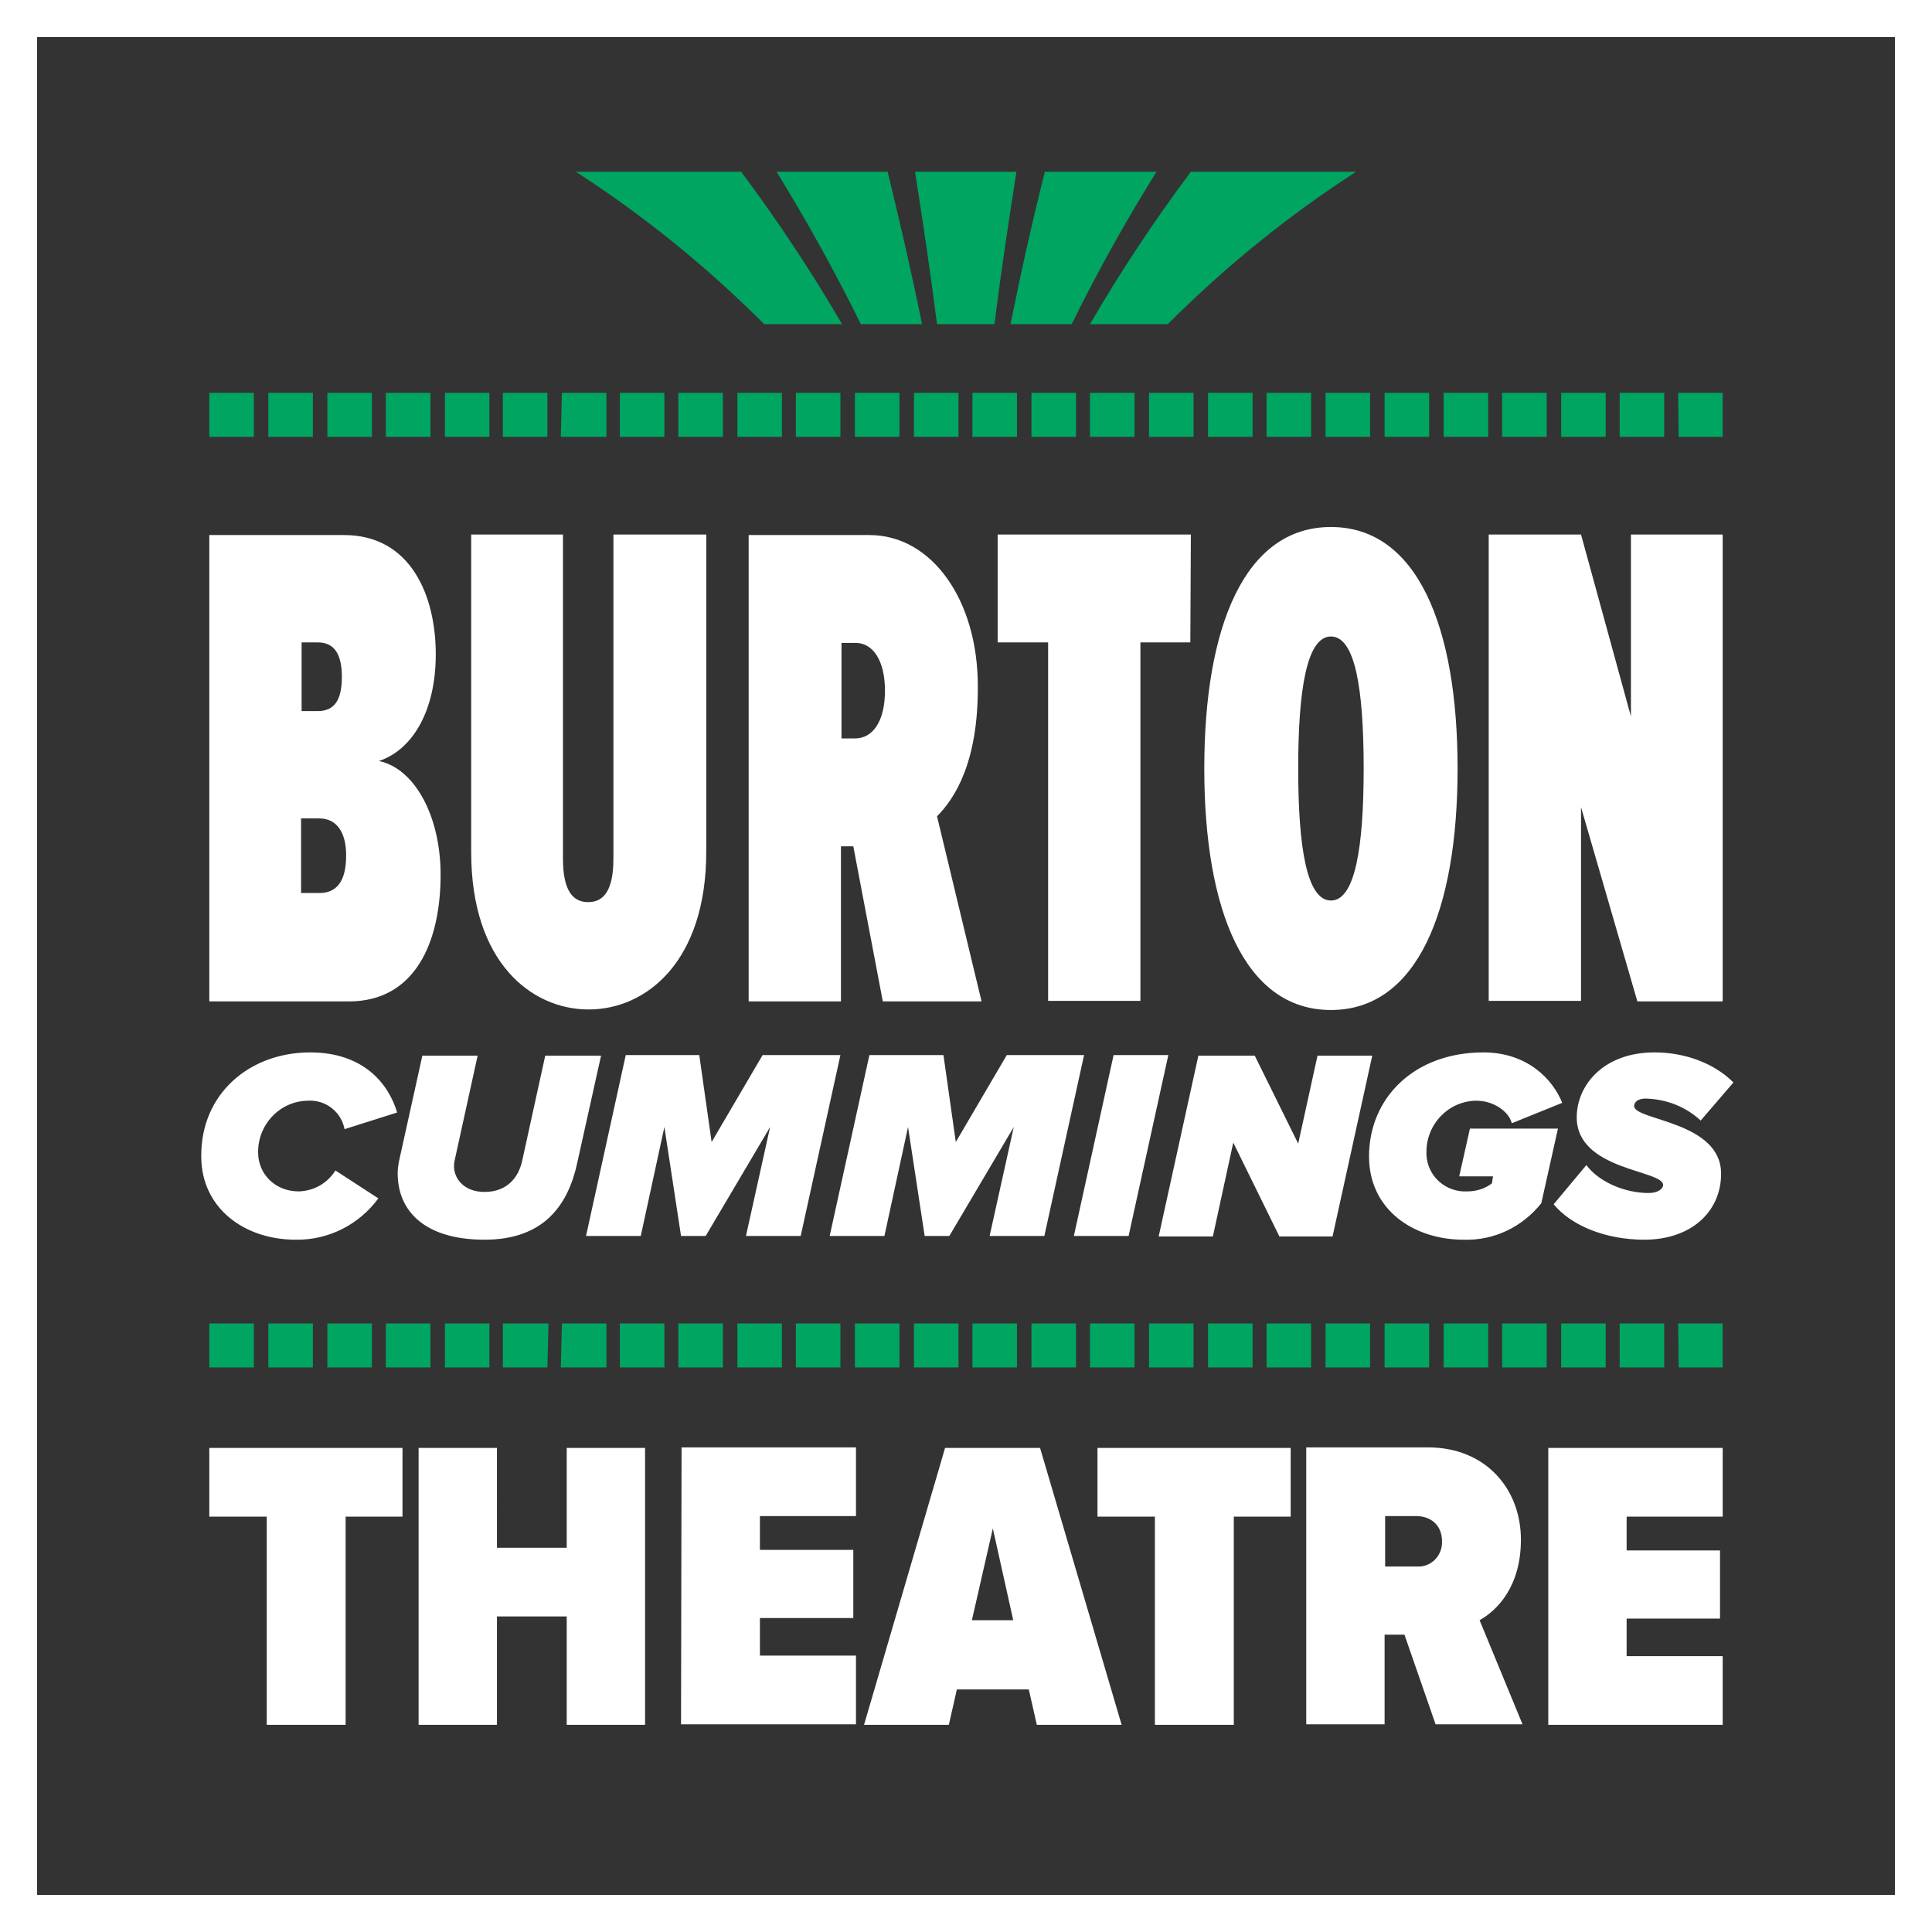 <?xml version="1.0" encoding="utf-8"?>
<!-- Generator: Adobe Illustrator 26.0.2, SVG Export Plug-In . SVG Version: 6.00 Build 0)  -->
<svg version="1.1" id="Layer_1" xmlns="http://www.w3.org/2000/svg" xmlns:xlink="http://www.w3.org/1999/xlink" x="0px" y="0px"
	 viewBox="0 0 360 360" style="enable-background:new 0 0 360 360;" xml:space="preserve">
<rect x="0" y="0" width="360" height="360" fill="#333333" stroke="none"/>
<style type="text/css">
	.st0{fill:#00A562;}
	.st1{fill:#FFFFFF;}
</style>
<path class="st0" d="M138.1,32c6.8,9.1,13.1,18.6,18.8,28.4h-14.5C131.7,49.7,120,40.2,107.3,32H138.1z M165.4,32
	c2.3,9.5,4.5,18.9,6.4,28.4h-11.4c-4.9-10-10.3-19.6-15.7-28.4H165.4z M189.4,32c-1.5,9.5-2.9,18.9-4.1,28.4h-10.7
	c-1.2-9.5-2.6-18.9-4.1-28.4H189.4z M199.7,60.4h-11.4c1.9-9.5,4-18.9,6.4-28.4h20.8C210,40.8,204.6,50.4,199.7,60.4 M221.9,32h30.8
	c-12.7,8.2-24.4,17.7-35.1,28.4h-14.5C208.8,50.6,215.1,41.1,221.9,32"/>
<path class="st1" d="M254.1,143.2c0,14.7-1.6,24.6-6.1,24.6s-6.1-9.9-6.1-24.6s1.6-24.6,6.1-24.6S254.1,128.3,254.1,143.2 M248,98.2
	c-16.1,0-23.6,18.6-23.6,45s7.5,45,23.6,45s23.6-18.6,23.6-45S264.1,98.2,248,98.2 M221.9,99.6h-36v20.1h9.4v66.8h17.2v-66.8h9.3
	L221.9,99.6z M164.9,128.7c0,5.6-2.2,8.9-5.6,8.9h-2.5v-17.8h2.5C162.6,119.7,164.9,123,164.9,128.7 M182.2,127.8
	c0-15.9-8.5-28.1-20.2-28.1h-22.5v86.9h17.2v-28.9h2.3l5.5,28.9h18.4l-8.3-34.5C177.9,148.8,182.3,142,182.2,127.8 M131.5,99.6
	h-17.2V160c0,5.9-1.8,8.1-4.7,8.1s-4.7-2.2-4.7-8.1V99.6H87.8v59.2c0,20.5,11.2,29.3,21.9,29.3s21.9-8.9,21.9-29.4V99.6z
	 M64.5,159.4c0,5-1.9,7-5,7h-3.4v-13.9h3.4C62.6,152.5,64.5,154.9,64.5,159.4 M63.7,126.1c0,4.4-1.4,6.4-4.5,6.4h-3v-12.8h3
	C62.3,119.7,63.7,121.9,63.7,126.1 M82.1,163c0-10.9-4.8-19.8-11.5-21.2c6.1-2,10.6-9.1,10.6-19.9s-4.6-22.2-17.1-22.2H39v86.9h26
	C77.4,186.6,82.1,175.5,82.1,163 M305.1,186.6H321V99.6h-17.1v33.9l-9.3-33.9h-17.2v86.9h17.2v-36.1L305.1,186.6z"/>
<path class="st0" d="M247,81.4h8.3v-8.2H247V81.4z M236,81.4h8.3v-8.2H236V81.4z M225.1,81.4h8.3v-8.2h-8.3V81.4z M214.1,81.4h8.3
	v-8.2h-8.3V81.4z M203.1,81.4h8.3v-8.2h-8.3V81.4z M192.2,81.4h8.3v-8.2h-8.3V81.4z M170.3,81.4h8.3v-8.2h-8.3V81.4z M159.3,81.4
	h8.3v-8.2h-8.3V81.4z M148.3,81.4h8.3v-8.2h-8.3V81.4z M115.5,81.4h8.3v-8.2h-8.3V81.4z M104.5,81.4h8.5v-8.2h-8.3L104.5,81.4z
	 M134.7,73.2h-8.3v8.2h8.3V73.2z M145.7,73.2h-8.3v8.2h8.3V73.2z M189.5,73.2h-8.3v8.2h8.3V73.2z M39,81.4h8.3v-8.2H39V81.4z
	 M50,81.4h8.3v-8.2H50V81.4z M61,81.4h8.3v-8.2H61L61,81.4z M71.9,81.4h8.3v-8.2h-8.3V81.4z M82.9,81.4h8.3v-8.2h-8.3V81.4z
	 M102,73.2h-8.3v8.2h8.3V73.2z M258,81.4h8.3v-8.2H258V81.4z M269,81.4h8.3v-8.2H269V81.4z M279.9,81.4h8.3v-8.2h-8.3V81.4z
	 M290.9,81.4h8.3v-8.2h-8.3V81.4z M301.8,81.4h8.3v-8.2h-8.3V81.4z M312.8,81.4h8.2v-8.2h-8.3L312.8,81.4z"/>
<path class="st1" d="M303.1,308.6v-7h17.4v-12.7h-17.4v-6.3H321v-12.8h-32.5v51.6H321v-12.8H303.1z M268.7,287.2
	c0.1,2.5-1.8,4.6-4.2,4.7c-0.2,0-0.4,0-0.6,0h-5.8v-9.4h5.8C266.5,282.5,268.7,284.1,268.7,287.2 M283.7,321.3l-8-19.4
	c3.4-1.9,7.7-6.4,7.7-15c0-9.5-6.6-17.2-17.3-17.2h-22.7v51.6h14.6v-16.7h3.7l5.8,16.7L283.7,321.3z M126.9,321.3h32.6v-12.8h-17.9
	v-7H159v-12.7h-17.4v-6.3h17.9v-12.8H127L126.9,321.3z M181.1,301.9l3.9-17.1l3.8,17.1L181.1,301.9z M161,321.4h15.8l1.5-6.6h13.4
	l1.5,6.6H209l-15.2-51.6h-17.7L161,321.4z M215.2,321.4h14.7v-38.8h10.6v-12.8h-36v12.8h10.7L215.2,321.4z M92.6,269.8H78v51.6h14.6
	v-20.2h13v20.2h14.6v-51.6h-14.6v18.6h-13L92.6,269.8z M74.9,269.8H39v12.8h10.7v38.8h14.7v-38.8h10.6V269.8z"/>
<path class="st1" d="M248.3,230.4l7.4-33.7h-10.2l-3.6,16.4l-8.1-16.4h-10.5l-7.4,33.7H226l3.8-17.5l8.6,17.5L248.3,230.4z
	 M74.1,218.6c0,7.2,5.2,12.4,16.2,12.4s15.6-6.4,17.3-14.5l4.4-19.8h-10.4l-4.3,19.6c-0.7,3.2-2.9,5.8-7,5.8c-3.8,0-5.6-2.4-5.7-4.6
	c0-0.4,0-0.8,0.1-1.2l4.3-19.6H78.7l-4.4,19.9C74.2,217.2,74.1,217.9,74.1,218.6 M142.1,196.6l-9.5,16.2l-2.3-16.2h-13.7l-7.4,33.7
	h10.2l4.4-20.3l3.1,20.3h4.6l12-20.3l-4.5,20.3h10.2l7.4-33.7L142.1,196.6z M162,196.6l-7.4,33.7h10.2l4.4-20.3l3.1,20.3h4.6
	l12-20.3l-4.5,20.3h10.2l7.4-33.7h-14.4l-9.5,16.2l-2.3-16.2L162,196.6z M207.5,196.6l-7.4,33.7h10.2l7.4-33.7H207.5z M37.5,215.5
	c0,9.5,7.9,15.5,17.6,15.5c6.1,0.1,11.8-2.8,15.4-7.7l-8-5.2c-1.5,2.4-4,3.8-6.8,3.9c-4.6,0-7.6-3.4-7.6-7.2c-0.1-5.2,4-9.6,9.2-9.7
	c0,0,0.1,0,0.1,0c3.3-0.2,6.2,2.1,6.8,5.3l9.8-3.1c-1.6-5.4-6.3-11.2-16.2-11.2C46.5,196.1,37.4,203.8,37.5,215.5 M276.4,196.1
	c-12.8,0-21.3,8.4-21.3,19.4c0,9.9,8.3,15.5,17.6,15.5c5.7,0.2,11-2.4,14.5-6.8l3.1-13.9h-16.4l-2,8.9h6.3l-0.2,1.3
	c-1.3,1-2.9,1.5-4.6,1.5c-4,0.2-7.4-2.8-7.6-6.8c0-0.1,0-0.2,0-0.4c-0.1-5.2,4-9.6,9.2-9.7c0,0,0,0,0.1,0c3.3,0,6.1,2.1,6.6,4.2
	l9.4-3.8C289.3,201,284.5,196.1,276.4,196.1 M316.9,208.8l6.1-7.1c-3.7-3.7-9.2-5.6-14.7-5.6c-9.6,0-14.5,6.2-14.5,12.1
	c0,9.9,16.1,9.8,16.1,12.6c0,0.6-0.8,1.5-2.7,1.5c-4.5,0-9.3-2.1-11.6-5.2l-6.1,7.3c3.3,4,9.7,6.6,16.9,6.6
	c8.7,0,14.3-5.2,14.3-12.3c0-9.8-16.2-9.9-16.2-12.6c0-0.8,0.8-1.4,2.1-1.4C310.5,204.8,314.1,206.2,316.9,208.8"/>
<path class="st0" d="M247,254.8h8.3v-8.2H247V254.8z M236,254.8h8.3v-8.2H236V254.8z M225.1,254.8h8.3v-8.2h-8.3V254.8z
	 M214.1,254.8h8.3v-8.2h-8.3V254.8z M203.1,254.8h8.3v-8.2h-8.3V254.8z M192.2,254.8h8.3v-8.2h-8.3V254.8z M170.3,254.8h8.3v-8.2
	h-8.3V254.8z M159.3,254.8h8.3v-8.2h-8.3V254.8z M148.3,254.8h8.3v-8.2h-8.3V254.8z M115.5,254.8h8.3v-8.2h-8.3V254.8z M104.5,254.8
	h8.5v-8.2h-8.3L104.5,254.8z M134.7,246.6h-8.3v8.2h8.3V246.6z M145.7,246.6h-8.3v8.2h8.3V246.6z M189.5,246.6h-8.3v8.2h8.3V246.6z
	 M39,254.8h8.3v-8.2H39V254.8z M50,254.8h8.3v-8.2H50V254.8z M61,254.8h8.3v-8.2H61L61,254.8z M71.9,254.8h8.3v-8.2h-8.3V254.8z
	 M82.9,254.8h8.3v-8.2h-8.3V254.8z M102.2,246.6h-8.5v8.2h8.3L102.2,246.6z M258,254.8h8.3v-8.2H258V254.8z M269,254.8h8.3v-8.2H269
	V254.8z M279.9,254.8h8.3v-8.2h-8.3V254.8z M290.9,254.8h8.3v-8.2h-8.3V254.8z M301.8,254.8h8.3v-8.2h-8.3V254.8z M312.8,254.8h8.2
	v-8.2h-8.3L312.8,254.8z"/>
<path class="st1" d="M0,0v360h360V0H0z M353.1,353.1H6.9V6.9h346.2V353.1z"/>
</svg>
